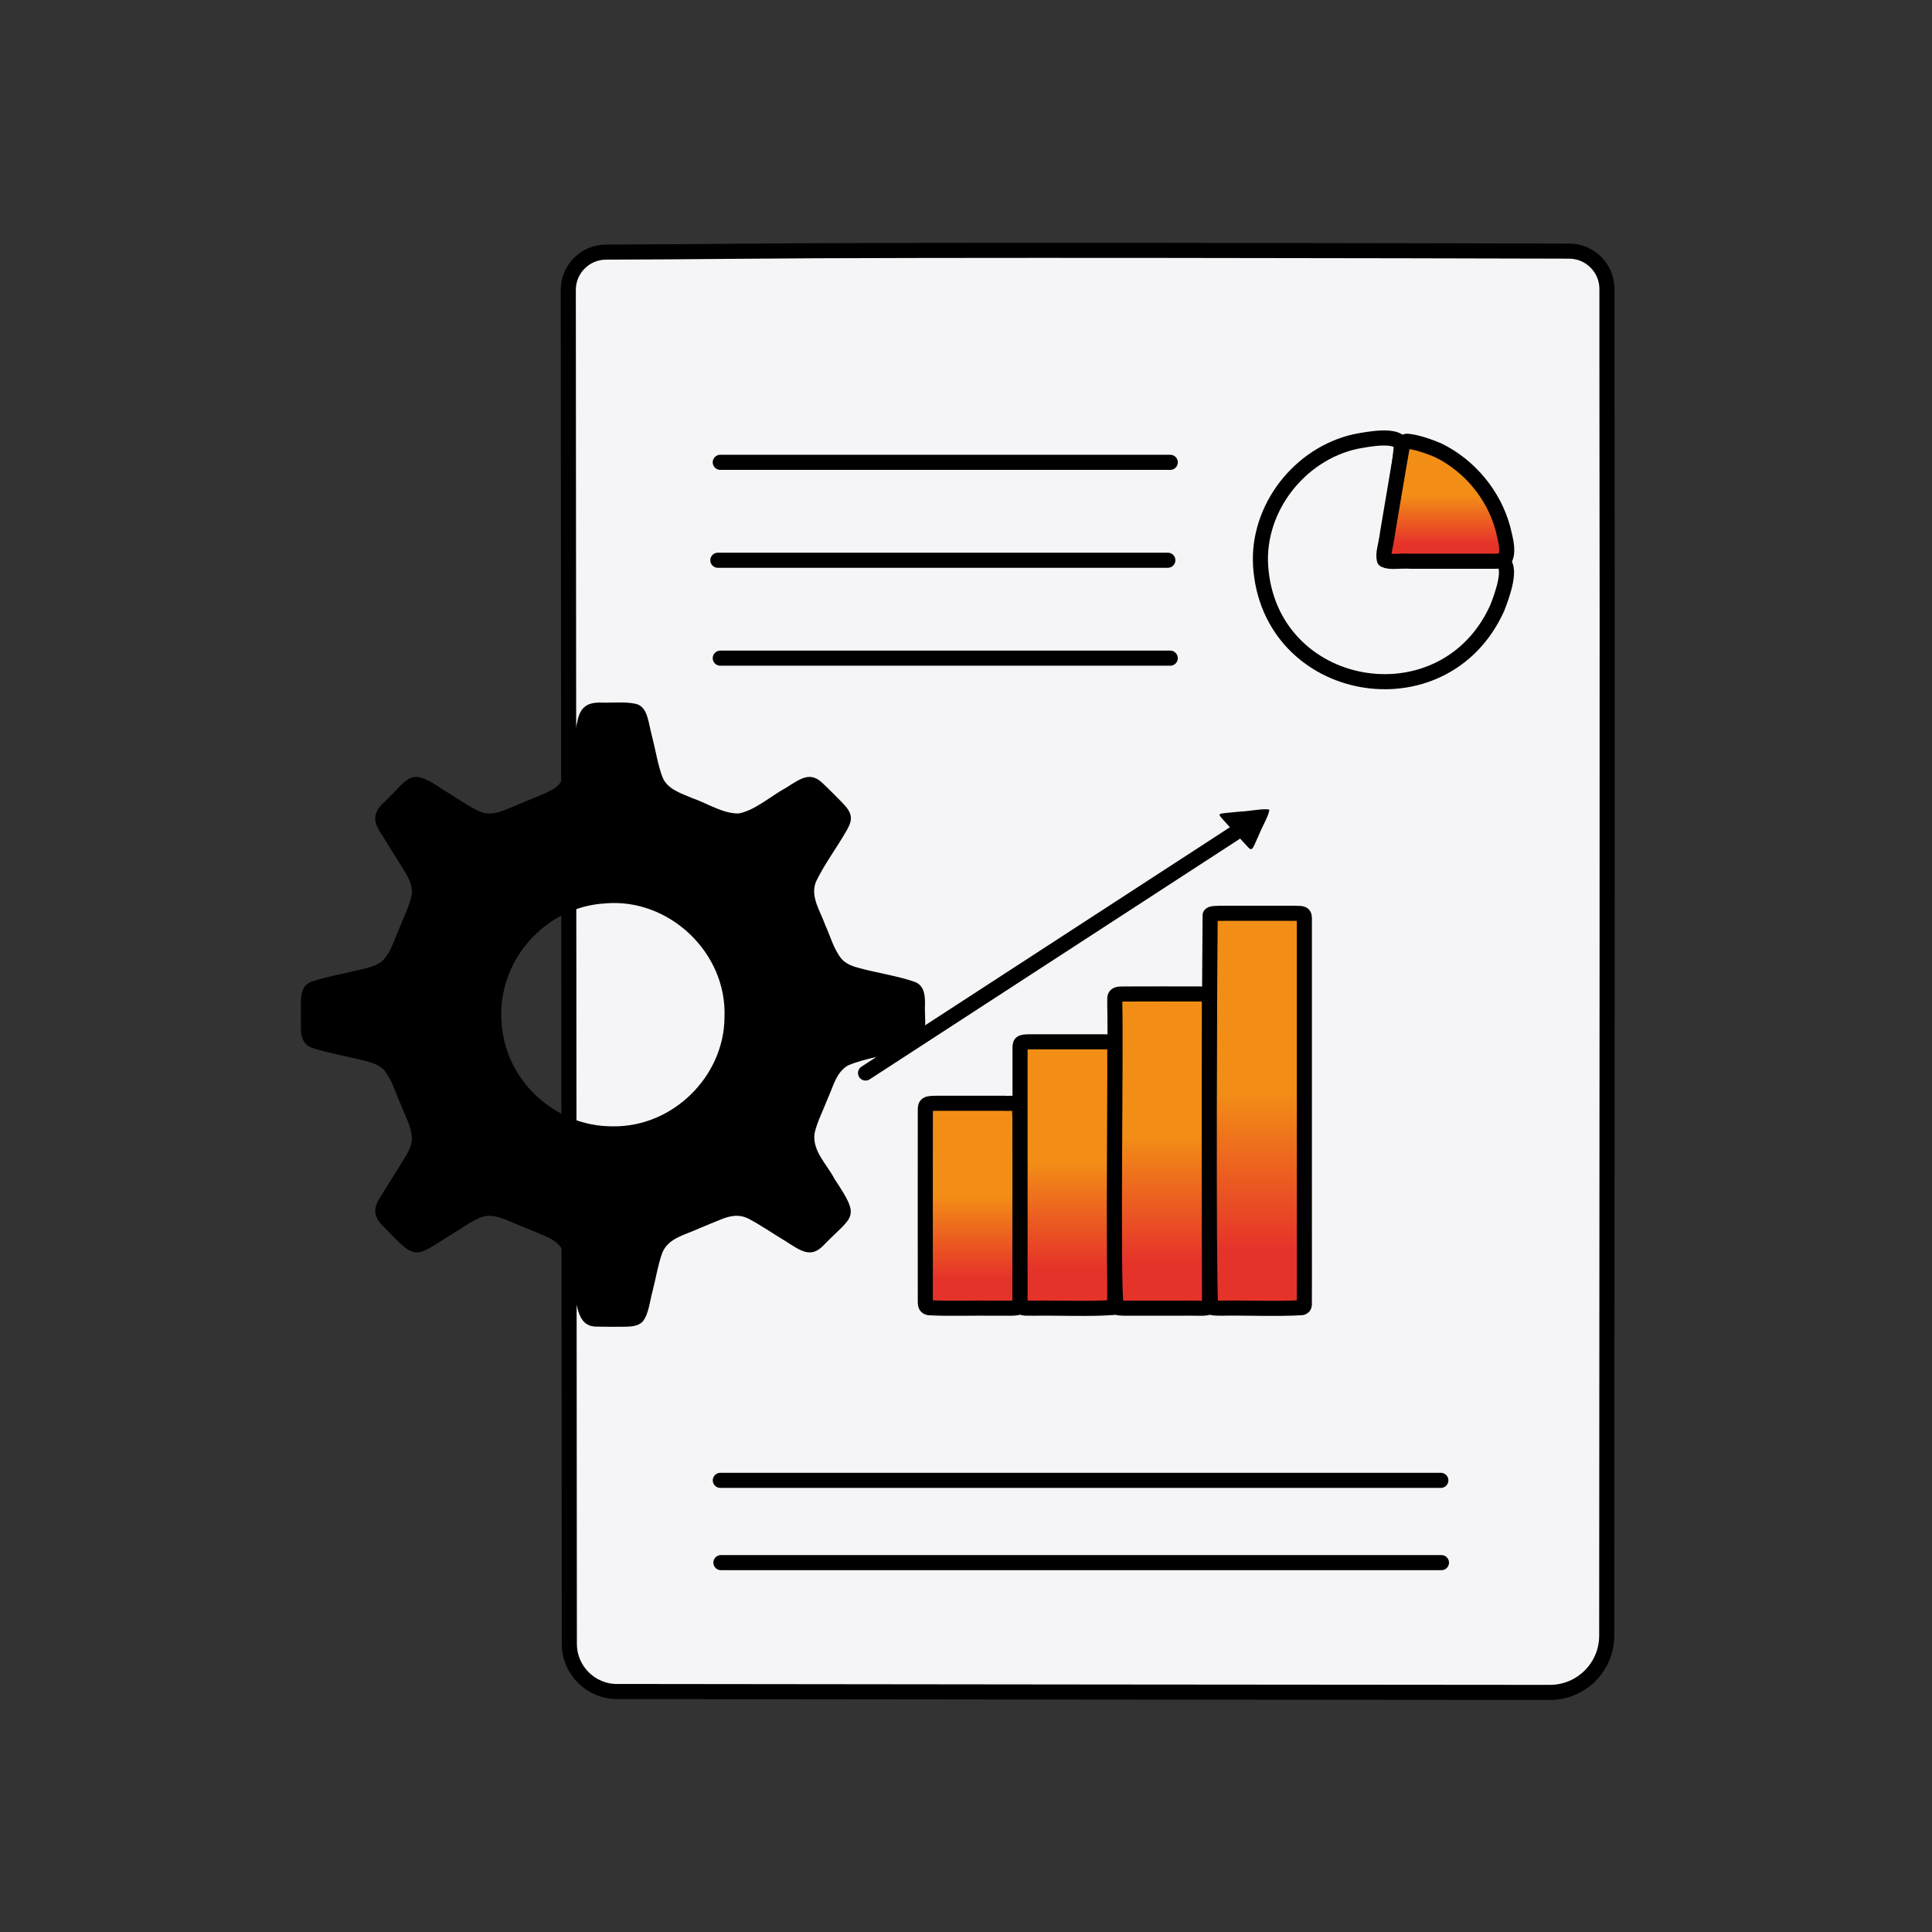 <?xml version="1.0" encoding="UTF-8"?>
<svg id="Gestion_base_de_données" data-name="Gestion base de données" xmlns="http://www.w3.org/2000/svg" xmlns:xlink="http://www.w3.org/1999/xlink" viewBox="0 0 512 512">
  <rect x="0" y="0" width="512" height="512" fill="#333333" stroke="none"/>
  <defs>
    <style>
      .cls-1 {
        fill: none;
      }

      .cls-1, .cls-2, .cls-3, .cls-4, .cls-5, .cls-6, .cls-7, .cls-8 {
        stroke: #000;
        stroke-linecap: round;
        stroke-linejoin: round;
        stroke-width: 4px;
      }

      .cls-2 {
        fill: url(#Dégradé_sans_nom_52);
      }

      .cls-4 {
        fill: url(#Dégradé_sans_nom_52-2);
      }

      .cls-5 {
        fill: url(#Dégradé_sans_nom_52-3);
      }

      .cls-6 {
        fill: url(#Dégradé_sans_nom_52-4);
      }

      .cls-7 {
        fill: url(#Dégradé_sans_nom_52-5);
      }

      .cls-8 {
        fill: #f5f5f7;
      }
    </style>
    <linearGradient id="Dégradé_sans_nom_52" data-name="Dégradé sans nom 52" x1="257.78" y1="346.71" x2="257.78" y2="292.39" gradientUnits="userSpaceOnUse">
      <stop offset=".15" stop-color="#e6332a"/>
      <stop offset=".55" stop-color="#f28e16"/>
    </linearGradient>
    <linearGradient id="Dégradé_sans_nom_52-2" data-name="Dégradé sans nom 52" x1="282.88" y1="346.73" x2="282.88" y2="276.07" xlink:href="#Dégradé_sans_nom_52"/>
    <linearGradient id="Dégradé_sans_nom_52-3" data-name="Dégradé sans nom 52" x1="307.95" y1="346.7" x2="307.95" y2="263.41" xlink:href="#Dégradé_sans_nom_52"/>
    <linearGradient id="Dégradé_sans_nom_52-4" data-name="Dégradé sans nom 52" x1="333.08" y1="346.73" x2="333.08" y2="242.03" xlink:href="#Dégradé_sans_nom_52"/>
    <linearGradient id="Dégradé_sans_nom_52-5" data-name="Dégradé sans nom 52" x1="383.02" y1="148.76" x2="383.02" y2="116.93" xlink:href="#Dégradé_sans_nom_52"/>
  </defs>
  <path class="cls-8" d="M163.56,448.28s-.03,0-.05,0c-6.97-.02-12.63-5.67-12.63-12.64-.04-61.08-.25-318.38-.28-358.04,0-.22,0-.48,0-.76,0-5.52,4.46-10.01,9.98-10.03,9.59-.03,23.08-.1,35.54-.23,44.77-.46,181.43-.13,219.73-.03,5.56.02,10.04,4.55,10.01,10.1,0,.8,0,1.35,0,1.45,0,19.82,0,16.87,0,18.72.14,64.36,0,242.49-.06,336.64,0,8.32-6.75,15.06-15.08,15.05-46.7-.04-186.75-.14-247.15-.24Z"/>
  <path d="M244.54,275.8c1.13-3.14.42-6.7.6-10.03-.02-2.19-.27-4.55-2.61-5.52-4.2-1.52-10.22-2.46-14.63-3.65-1.81-.46-3.67-1.09-4.9-2.51-2.08-2.57-2.97-6.06-4.35-9.06-1.31-3.71-3.95-7.38-2.44-11.29,2.02-4.32,5.37-8.86,7.77-12.99.92-1.5,1.5-2.72,1.52-3.81.05-1.75-1.22-3.1-2.36-4.3-1.65-1.66-3.37-3.43-5.03-4.99-3.25-3.22-5.71-1.52-9.76,1.1-3.97,2.13-8.39,6.11-12.64,6.83-4.16.04-8.24-2.68-12.26-4.08-3.04-1.28-6.62-2.4-7.85-5.48-1.25-3.16-1.87-7.31-2.79-10.84-1.03-3.73-1.1-7.8-4.21-8.63-2.99-.68-6.2-.25-9.29-.35-3.63-.13-5.64,1.21-6.33,5.14-.63,2.67-1.41,6.02-2.06,8.81-.86,3.49-1.26,7.42-4.7,9.19-2.71,1.47-6.21,2.68-9.16,3.97-3.05,1.2-6.46,3.13-9.61,1.87-3.12-1.28-6.44-3.78-9.57-5.61-9.44-6.49-9.02-3.68-16.13,3.06-2.89,2.71-3.04,5.01-.61,8.5,1.57,2.54,3.6,5.8,5.21,8.38,1.54,2.51,3.3,4.97,2.68,7.96-.58,2.78-2.31,6.15-3.42,9.06-1.24,2.7-2.02,5.88-4.16,7.99-1,.94-2.32,1.47-3.66,1.85-4.28,1.22-10.91,2.3-15.29,3.8-3.59,1.45-2.61,5.82-2.77,8.98.09,3.01-.65,7.14,2.77,8.47,3.87,1.36,10.09,2.42,14.48,3.58,1.76.44,3.57,1.05,4.8,2.4,2.17,2.57,3.05,6.13,4.46,9.17,1.09,2.89,2.7,5.67,2.92,8.63.06,2.88-1.73,5.02-3.2,7.52-1.58,2.54-3.54,5.68-5.04,8.12-2.27,3.25-1.83,5.67.84,8.12,8.87,9.27,7.83,8.2,18.65,1.49,2.86-1.62,5.85-4.15,8.77-4.43,3.02-.17,5.72,1.48,8.73,2.62,1.92.8,3.87,1.59,5.79,2.4,2.61,1.1,4.57,2.15,5.6,4.54,1.25,3.16,1.87,7.31,2.79,10.84,1.14,4.81,1.4,9.15,6.42,8.95,2.28.07,4.75.03,7.09.03,1.7-.04,3.62-.11,4.8-1.48,1.52-1.94,1.8-5.3,2.55-8.02.85-3.29,1.41-6.9,2.53-10,1.57-4.08,6.19-4.85,9.85-6.58,1.87-.77,3.75-1.57,5.63-2.32,2.69-1.11,5.02-1.47,7.49-.19,2.95,1.53,6.63,4.06,9.7,5.89,4.09,2.62,6.67,4.57,9.98,1.24,7.9-8.18,10.15-7.04,3.09-17.6-2.05-3.98-6.05-7.55-5.34-12.23.58-2.78,2.31-6.15,3.42-9.06,1.47-3.12,2.24-7.1,5.44-8.9,4.49-1.95,11.13-2.81,15.9-4.15,1.5-.38,3.12-.9,3.87-2.31l.06-.11ZM162.33,298.49c-15.15.07-28.26-11.96-29.38-27.11-1.5-16.25,11.13-31.02,27.42-31.97,16.93-1.49,32.3,13.08,31.63,30.12-.08,15.75-13.7,29.13-29.47,28.96h-.2Z"/>
  <path class="cls-3" d="M190.88,122.52c7.24,0,111.67,0,119.25,0"/>
  <path class="cls-3" d="M190.24,148.47h119.25"/>
  <path class="cls-3" d="M190.88,174.42h119.25"/>
  <path class="cls-3" d="M190.89,392.31h190.95"/>
  <path class="cls-3" d="M191.05,414.11c9.16,0,182.14,0,190.95,0"/>
  <g>
    <path class="cls-2" d="M269.78,346.44c-.35.38-3.88.19-5.89.24-5.48-.08-12.79.17-17.66-.12-.9-.16-.97-.65-1.01-1.45-.03-6.53,0-42.82,0-50.67,0-1.89.14-2.05,3.31-2.06,4.66,0,13.2,0,17.57,0,1.9.13,3.21-.32,4.05.61.49,6.21.09,39.95.15,52.6-.04.37-.13.64-.45.81l-.05.03Z"/>
    <path class="cls-4" d="M294.87,346.49c-5.13.48-16.03.07-20.85.2-2.47-.13-3.78.45-3.7-1.73,0-8.51,0-57.19,0-66.78,0-1.81-.1-2.07,2.7-2.09,4.74,0,14.87-.02,19.07,0,2.04.11,3.39-.37,3.35,1.56,0,7.32.04,52.18-.02,68.01-.04.39-.12.67-.49.83l-.05.02Z"/>
    <path class="cls-5" d="M319.96,346.5c-.39.37-4.31.08-6.62.18-4.95,0-11.67,0-14.85,0-1.52-.01-2.33-.06-2.7-.31-1-7.16-.03-66.82-.36-80.16.11-1.88-.6-2.87,2.31-2.79,4.72-.02,15.92-.03,19.92-.01,1.94.09,2.94-.21,2.89,1.5,0,7.99.04,62.21-.02,80.79-.04.38-.13.63-.52.78l-.05.02Z"/>
    <path class="cls-6" d="M345.05,346.53c-5.67.42-15.72.02-21.23.15-1.79-.01-2.66-.05-2.99-.33-.64-9.53-.27-93.57-.13-103.84.25-.47,1.3-.47,4.01-.48,4.89,0,14.71-.01,18.33,0,1.62.1,2.62-.21,2.63,1.22,0,10.2.01,62.17,0,80.97,0,10.97.02,19.24-.01,21.49-.03.41-.12.65-.56.78l-.06.02Z"/>
  </g>
  <g>
    <path class="cls-1" d="M229.38,284.36c6.07-3.95,91.7-59.59,98.06-63.72"/>
    <path d="M336.36,214.58c-1.23-.44-5.35.42-7.36.47-1.93.21-3.79.31-5.36.56-.28.07-.43.16-.44.3.01.28.32.61.54.88,1.66,1.82,5.4,6.07,7.22,7.94.79.78,1.11-.1,1.52-.94.32-.7.75-1.65,1.21-2.67.71-1.86,2.59-5.06,2.7-6.48l-.03-.05Z"/>
  </g>
  <path class="cls-8" d="M367.28,148.02c.4.39,1.07.38,1.72.42,5.37.21,21.21-.34,28.58.23,3.67.88.28,9.71-.83,12.53-14.16,31.22-60.5,22.99-62.68-11.31-.9-15.22,10.29-29.56,25.11-32.87,3.11-.6,11.64-2.27,12.18,1.07-.44,7.24-3.64,22.76-4.25,28.12-.07.64-.19,1.3.14,1.76l.04.04Z"/>
  <path class="cls-7" d="M366.87,148.33c-.46-1.71.41-3.53.88-7.31.5-2.96,1.1-6.53,1.69-10,.83-4.82,1.57-9.45,2.05-11.97.2-.9.47-2.17,1.45-2.11,2.28.15,5.85,1.36,8.34,2.46,8.17,4.03,14.55,11.71,16.97,20.53.54,2.38,1.6,5.65.71,7.87-.59,1.07-2.29.92-5.03.93-3.38,0-6.52,0-10.17,0-3.43,0-6.91,0-9.78,0-3.67-.17-5.5.39-7.08-.35l-.03-.04Z"/>
</svg>